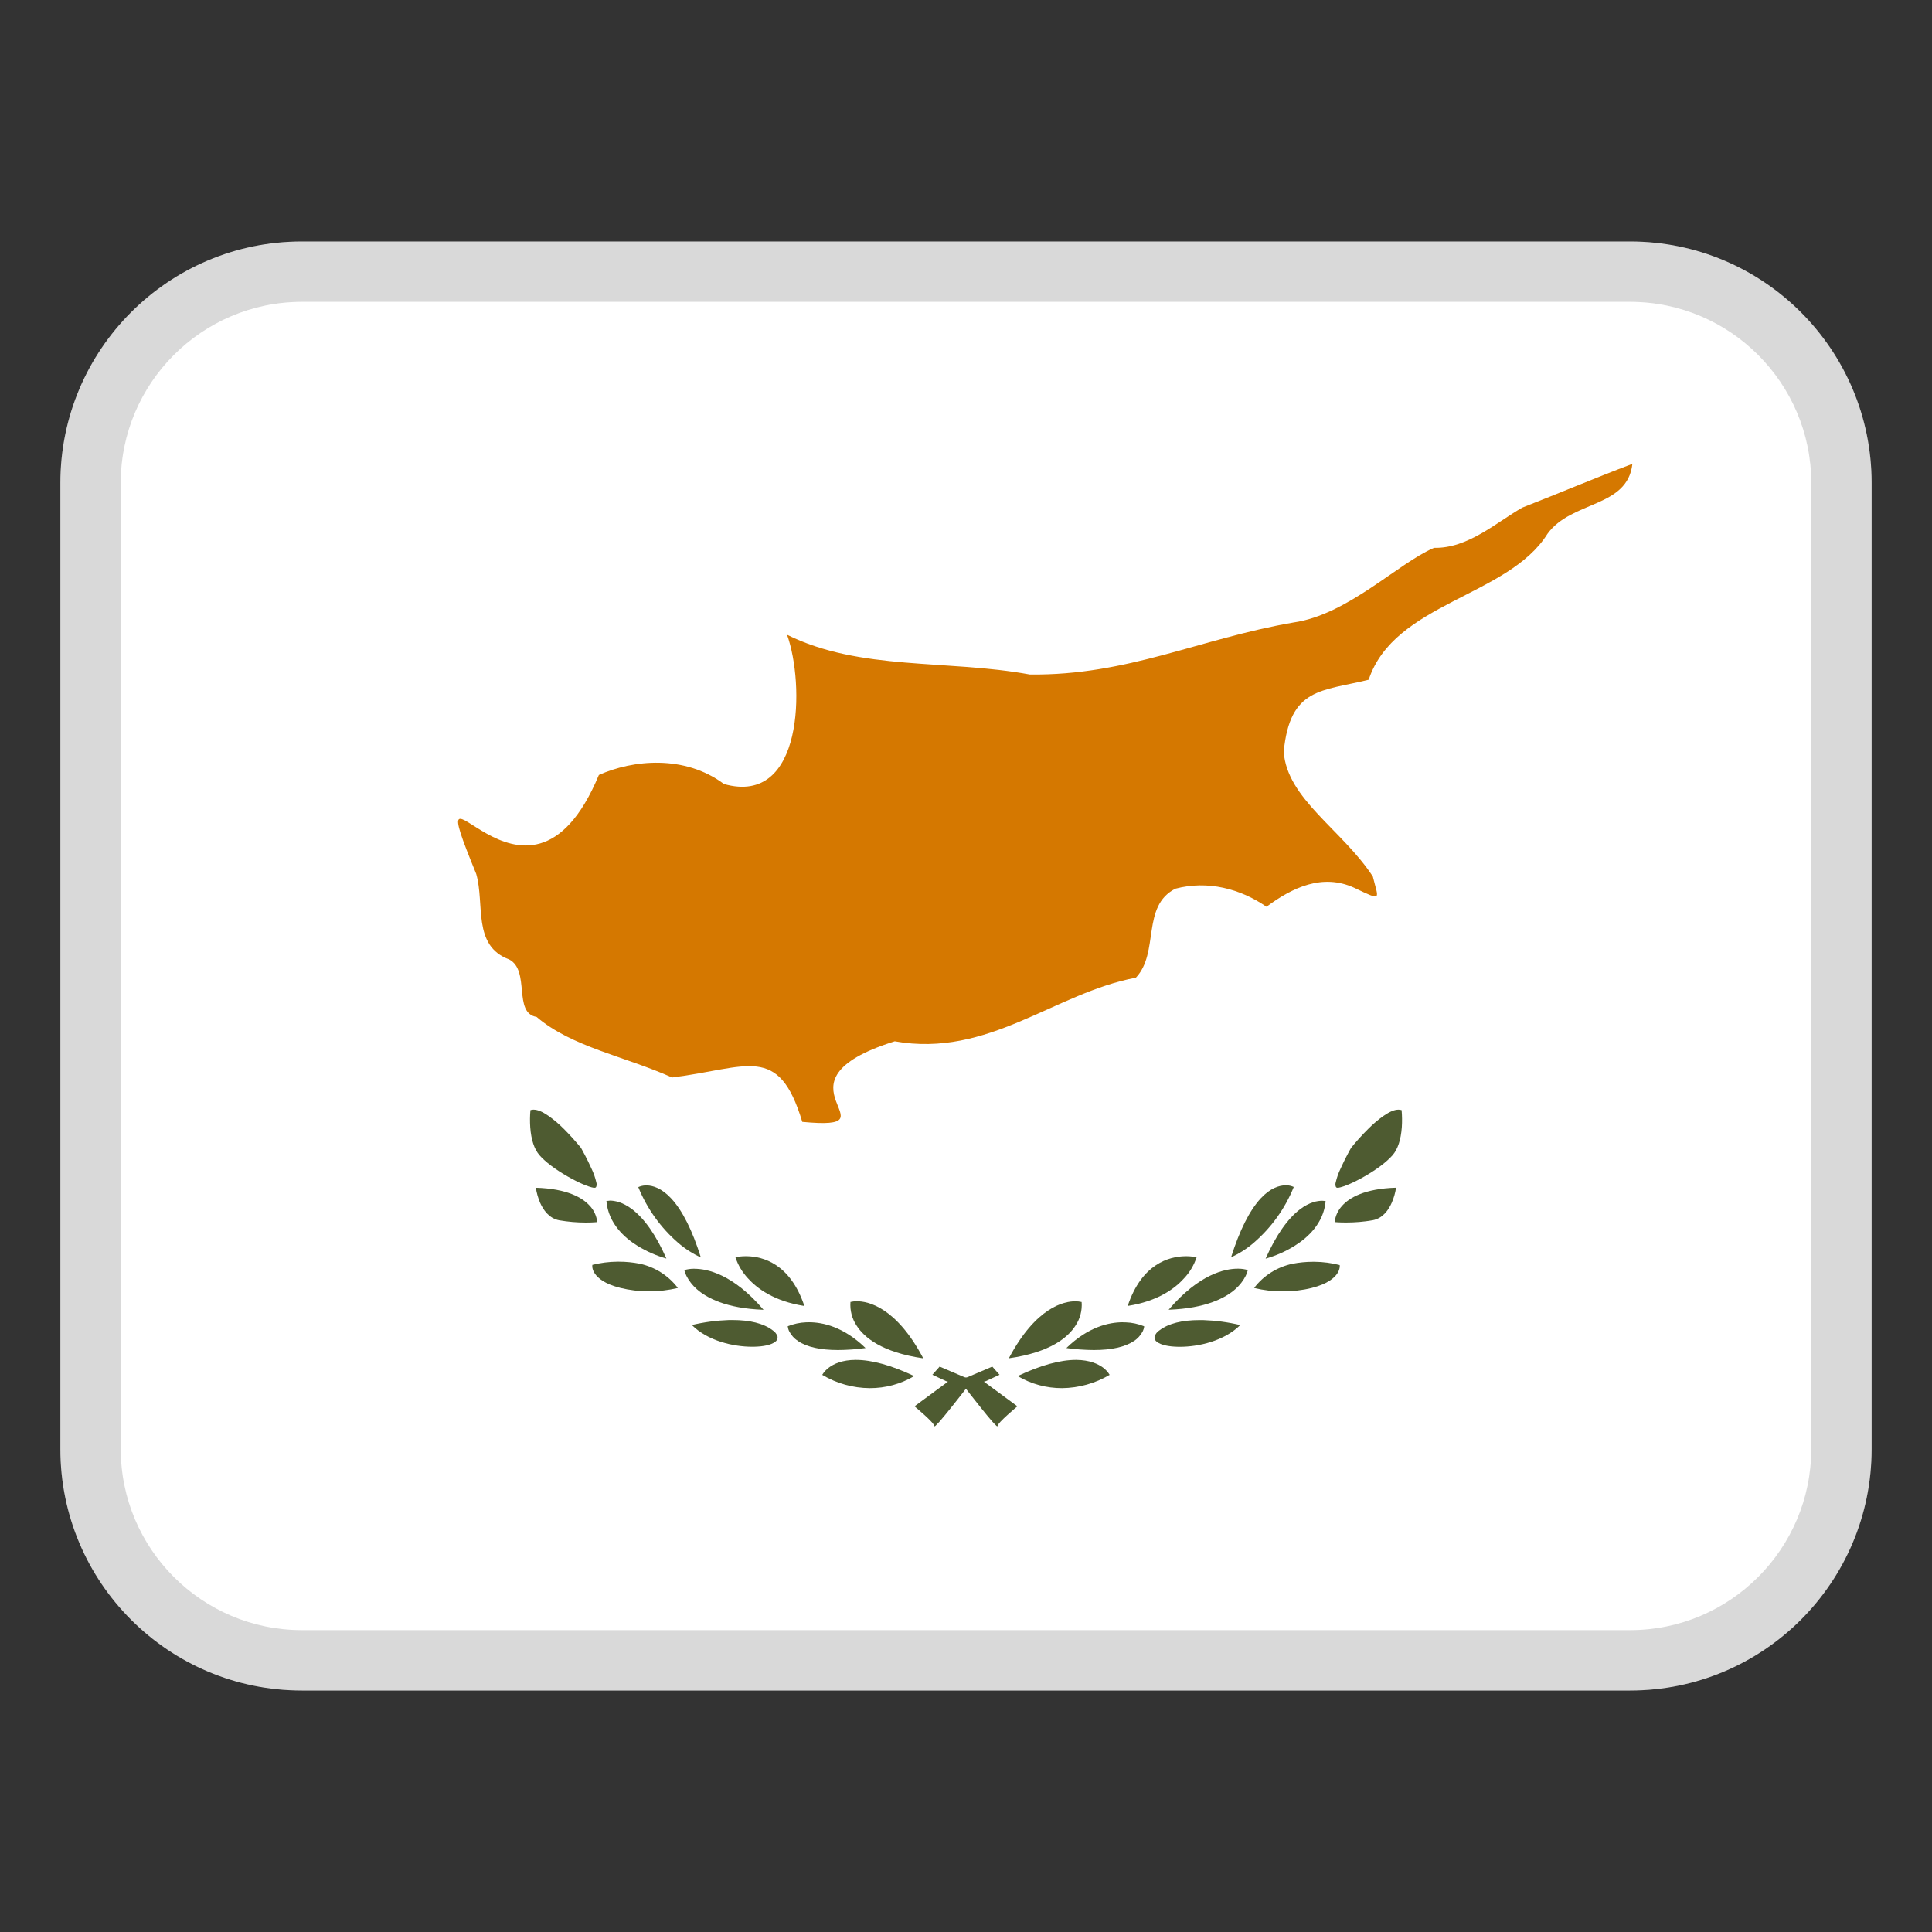 <svg width="40" height="40" viewBox="0 0 40 40" fill="none" xmlns="http://www.w3.org/2000/svg">
<rect x="0" y="0" width="40" height="40" fill="#333333" stroke="none"/>
<path d="M33.75 5H6.25C3.489 5 1.25 7.239 1.25 10V30C1.25 32.761 3.489 35 6.25 35H33.75C36.511 35 38.75 32.761 38.75 30V10C38.75 7.239 36.511 5 33.75 5Z" fill="white"/>
<path opacity="0.15" d="M33.75 5H6.25C3.489 5 1.25 7.239 1.25 10V30C1.25 32.761 3.489 35 6.25 35H33.75C36.511 35 38.75 32.761 38.75 30V10C38.75 7.239 36.511 5 33.75 5ZM37.5 30C37.5 32.068 35.818 33.75 33.75 33.75H6.25C4.183 33.75 2.5 32.068 2.5 30V10C2.5 7.933 4.183 6.25 6.25 6.25H33.75C35.818 6.25 37.5 7.933 37.5 10V30Z" fill="black"/>
<path d="M12.618 24.86C12.597 24.86 12.576 24.863 12.555 24.867C12.596 25.331 12.931 25.63 13.206 25.798C13.391 25.911 13.59 25.998 13.797 26.057C13.585 25.576 13.346 25.233 13.087 25.036C12.885 24.882 12.716 24.858 12.635 24.858C12.628 24.858 12.623 24.858 12.618 24.858V24.86Z" fill="#4E5B31"/>
<path d="M11.746 24.354C11.972 24.484 12.177 24.572 12.293 24.592C12.297 24.592 12.302 24.592 12.306 24.592C12.313 24.592 12.321 24.591 12.327 24.589C12.336 24.584 12.342 24.576 12.346 24.566C12.355 24.537 12.355 24.506 12.346 24.479C12.323 24.38 12.29 24.285 12.246 24.195C12.158 23.997 12.046 23.795 12.032 23.771V23.769C11.918 23.631 11.8 23.499 11.675 23.374C11.576 23.274 11.468 23.182 11.353 23.101C11.227 23.015 11.135 22.975 11.047 22.974C11.025 22.974 11.003 22.976 10.982 22.984C10.971 23.101 10.97 23.22 10.978 23.339C10.997 23.6 11.062 23.795 11.171 23.919C11.29 24.055 11.495 24.21 11.746 24.354Z" fill="#4E5B31"/>
<path d="M14.51 26.033C14.334 25.473 14.129 25.063 13.897 24.813C13.696 24.596 13.514 24.546 13.395 24.543C13.387 24.543 13.38 24.543 13.372 24.543C13.367 24.543 13.362 24.543 13.357 24.543C13.307 24.546 13.26 24.558 13.215 24.578C13.395 25.023 13.679 25.419 14.042 25.733C14.184 25.855 14.341 25.957 14.511 26.034L14.51 26.033Z" fill="#4E5B31"/>
<path d="M12.365 25.302C12.351 25.173 12.296 25.053 12.206 24.96C12.061 24.802 11.751 24.61 11.094 24.591C11.11 24.697 11.14 24.801 11.182 24.901C11.246 25.046 11.366 25.226 11.579 25.265C11.761 25.296 11.945 25.312 12.13 25.312C12.271 25.312 12.364 25.302 12.365 25.302Z" fill="#4E5B31"/>
<path d="M12.817 26.122C12.805 26.122 12.793 26.122 12.781 26.122C12.606 26.123 12.432 26.146 12.264 26.188C12.262 26.207 12.262 26.225 12.264 26.242C12.271 26.287 12.289 26.33 12.315 26.367C12.375 26.458 12.516 26.583 12.844 26.665C13.037 26.712 13.236 26.736 13.435 26.736C13.637 26.736 13.838 26.713 14.035 26.666C13.838 26.408 13.557 26.23 13.241 26.163C13.101 26.136 12.96 26.122 12.817 26.122Z" fill="#4E5B31"/>
<path d="M16.653 27.038C16.36 26.159 15.788 26.016 15.473 26.009C15.464 26.009 15.454 26.009 15.445 26.009C15.437 26.009 15.428 26.009 15.419 26.009C15.354 26.009 15.289 26.017 15.227 26.032C15.28 26.194 15.369 26.341 15.484 26.465C15.672 26.674 16.027 26.942 16.653 27.039V27.038Z" fill="#4E5B31"/>
<path d="M19.114 28.121C18.552 27.056 17.967 26.941 17.739 26.941C17.695 26.941 17.65 26.946 17.608 26.956C17.594 27.131 17.64 27.305 17.738 27.45C17.892 27.689 18.255 27.999 19.115 28.123L19.114 28.121Z" fill="#4E5B31"/>
<path d="M14.379 26.268H14.361C14.296 26.268 14.23 26.278 14.168 26.296C14.178 26.339 14.193 26.379 14.213 26.418C14.265 26.52 14.337 26.611 14.423 26.688C14.626 26.869 15.029 27.09 15.808 27.118C15.178 26.379 14.643 26.269 14.38 26.269L14.379 26.268Z" fill="#4E5B31"/>
<path d="M17.715 28.155C17.435 28.155 17.261 28.24 17.166 28.311C17.108 28.353 17.06 28.404 17.023 28.465C17.321 28.643 17.661 28.738 18.008 28.74C18.332 28.741 18.65 28.655 18.927 28.49C18.458 28.268 18.052 28.155 17.721 28.155H17.715Z" fill="#4E5B31"/>
<path d="M15.165 27.33C15.14 27.33 15.117 27.33 15.093 27.33C14.834 27.339 14.577 27.373 14.324 27.433C14.655 27.765 15.188 27.883 15.574 27.883H15.604C15.814 27.879 15.963 27.845 16.047 27.783C16.083 27.76 16.103 27.719 16.099 27.676C16.082 27.619 16.043 27.57 15.992 27.539C15.807 27.4 15.528 27.33 15.165 27.33Z" fill="#4E5B31"/>
<path d="M16.52 27.764C16.704 27.889 16.984 27.951 17.35 27.951C17.541 27.95 17.731 27.936 17.92 27.91C17.465 27.468 17.034 27.376 16.75 27.376C16.73 27.376 16.711 27.376 16.692 27.377C16.56 27.382 16.43 27.41 16.309 27.459C16.314 27.494 16.322 27.527 16.337 27.558C16.379 27.642 16.441 27.712 16.52 27.762V27.764Z" fill="#4E5B31"/>
<path d="M24.516 26.465C24.633 26.341 24.72 26.194 24.774 26.032C24.71 26.017 24.646 26.01 24.581 26.009C24.573 26.009 24.564 26.009 24.555 26.009C24.546 26.009 24.538 26.009 24.528 26.009C24.213 26.016 23.64 26.159 23.348 27.038C23.974 26.942 24.329 26.674 24.516 26.465Z" fill="#4E5B31"/>
<path d="M24.195 27.117C24.974 27.089 25.378 26.868 25.58 26.687C25.667 26.61 25.738 26.519 25.79 26.417C25.81 26.378 25.825 26.338 25.835 26.295C25.773 26.277 25.708 26.267 25.643 26.267H25.624C25.362 26.267 24.827 26.377 24.197 27.115L24.195 27.117Z" fill="#4E5B31"/>
<path d="M26.794 25.8C27.068 25.631 27.404 25.333 27.446 24.869C27.424 24.864 27.403 24.861 27.382 24.861C27.377 24.861 27.371 24.861 27.366 24.861C27.283 24.861 27.116 24.884 26.913 25.039C26.656 25.235 26.417 25.579 26.203 26.059C26.411 26 26.611 25.913 26.794 25.8Z" fill="#4E5B31"/>
<path d="M27.695 24.592C27.695 24.592 27.704 24.592 27.707 24.592C27.824 24.572 28.029 24.484 28.255 24.354C28.506 24.21 28.711 24.055 28.83 23.919C28.939 23.795 29.004 23.599 29.023 23.339C29.031 23.221 29.029 23.102 29.019 22.984C28.997 22.977 28.976 22.974 28.954 22.974C28.866 22.975 28.774 23.015 28.648 23.101C28.532 23.182 28.425 23.274 28.326 23.374C28.2 23.499 28.081 23.63 27.97 23.769V23.771C27.955 23.795 27.843 23.997 27.755 24.195C27.711 24.286 27.677 24.381 27.655 24.479C27.646 24.507 27.646 24.537 27.655 24.566C27.659 24.575 27.665 24.584 27.674 24.589C27.68 24.591 27.688 24.592 27.695 24.592Z" fill="#4E5B31"/>
<path d="M24.908 27.331C24.884 27.331 24.859 27.331 24.835 27.331C24.473 27.331 24.195 27.401 24.01 27.54C23.959 27.571 23.92 27.62 23.903 27.677C23.899 27.72 23.919 27.761 23.955 27.784C24.039 27.846 24.188 27.88 24.398 27.884H24.428C24.815 27.884 25.346 27.765 25.678 27.434C25.425 27.374 25.169 27.34 24.909 27.331H24.908Z" fill="#4E5B31"/>
<path d="M23.248 27.376C22.964 27.376 22.533 27.468 22.078 27.91C22.267 27.936 22.458 27.95 22.648 27.951C23.016 27.951 23.294 27.887 23.478 27.764C23.557 27.713 23.619 27.642 23.661 27.56C23.676 27.529 23.686 27.495 23.689 27.46C23.567 27.41 23.437 27.382 23.306 27.378C23.287 27.378 23.268 27.377 23.247 27.377L23.248 27.376Z" fill="#4E5B31"/>
<path d="M20.414 28.594L20.694 28.463L20.544 28.294L20.029 28.514L19.999 28.52L19.969 28.514L19.454 28.294L19.304 28.463L19.584 28.594L19.626 28.606L18.934 29.116C18.934 29.116 19.037 29.203 19.139 29.295C19.184 29.336 19.241 29.389 19.281 29.433C19.297 29.45 19.314 29.469 19.327 29.489C19.336 29.503 19.344 29.518 19.35 29.533C19.356 29.53 19.362 29.525 19.367 29.52L19.374 29.514C19.401 29.488 19.427 29.461 19.452 29.433C19.519 29.358 19.606 29.248 19.685 29.151C19.839 28.959 19.966 28.794 19.99 28.763L19.999 28.751L20.007 28.763C20.031 28.794 20.159 28.959 20.312 29.151C20.39 29.248 20.479 29.358 20.545 29.433C20.57 29.461 20.596 29.488 20.624 29.514L20.63 29.52C20.63 29.52 20.641 29.53 20.647 29.533C20.655 29.518 20.662 29.503 20.67 29.489C20.684 29.469 20.7 29.45 20.716 29.433C20.756 29.389 20.814 29.336 20.859 29.295C20.96 29.203 21.062 29.118 21.064 29.116L20.371 28.606L20.414 28.594Z" fill="#4E5B31"/>
<path d="M22.283 28.155H22.277C21.945 28.155 21.539 28.268 21.07 28.49C21.348 28.655 21.665 28.741 21.989 28.74C22.335 28.736 22.675 28.642 22.974 28.465C22.938 28.404 22.889 28.352 22.832 28.311C22.735 28.241 22.563 28.157 22.283 28.155Z" fill="#4E5B31"/>
<path d="M22.264 27.45C22.362 27.305 22.408 27.131 22.394 26.957C22.351 26.947 22.307 26.942 22.263 26.942C22.034 26.942 21.451 27.057 20.887 28.122C21.745 28 22.109 27.69 22.264 27.45Z" fill="#4E5B31"/>
<path d="M27.792 24.96C27.702 25.054 27.647 25.174 27.633 25.302C27.633 25.302 27.727 25.311 27.868 25.311C28.053 25.311 28.237 25.296 28.419 25.264C28.632 25.225 28.752 25.045 28.815 24.9C28.858 24.801 28.888 24.697 28.904 24.59C28.247 24.609 27.937 24.801 27.792 24.959V24.96Z" fill="#4E5B31"/>
<path d="M27.219 26.124C27.207 26.124 27.195 26.124 27.182 26.124C27.04 26.124 26.899 26.138 26.759 26.165C26.442 26.232 26.16 26.409 25.965 26.666C26.161 26.714 26.362 26.738 26.565 26.736C26.764 26.736 26.964 26.714 27.156 26.666C27.484 26.584 27.625 26.459 27.685 26.369C27.711 26.331 27.729 26.289 27.736 26.244C27.739 26.227 27.74 26.209 27.737 26.192C27.569 26.149 27.392 26.125 27.219 26.124Z" fill="#4E5B31"/>
<path d="M26.642 24.541C26.642 24.541 26.632 24.541 26.627 24.541C26.619 24.541 26.612 24.541 26.605 24.541C26.486 24.545 26.303 24.594 26.102 24.811C25.871 25.061 25.665 25.471 25.488 26.031C25.658 25.954 25.817 25.852 25.958 25.73C26.322 25.416 26.606 25.021 26.786 24.575C26.741 24.554 26.692 24.543 26.643 24.54L26.642 24.541Z" fill="#4E5B31"/>
<path d="M33.798 9.603C32.977 9.915 32.325 10.194 31.518 10.509C30.977 10.817 30.389 11.359 29.69 11.342C28.938 11.665 27.905 12.727 26.78 12.888C24.83 13.224 23.353 13.988 21.322 13.965C19.609 13.65 17.811 13.893 16.295 13.142C16.66 14.153 16.644 16.7 14.989 16.232C14.174 15.623 13.103 15.73 12.399 16.045C10.88 19.694 8.574 14.954 9.86 18.095C10.039 18.719 9.775 19.58 10.541 19.864C10.983 20.093 10.617 20.974 11.109 21.054C11.841 21.679 12.937 21.869 13.914 22.308C15.478 22.113 16.12 21.594 16.61 23.227C18.651 23.422 15.784 22.418 18.524 21.559C20.465 21.905 21.83 20.558 23.517 20.242C24.009 19.722 23.625 18.762 24.334 18.4C25.005 18.222 25.685 18.402 26.221 18.774C26.759 18.374 27.383 18.079 28.04 18.382C28.631 18.663 28.541 18.629 28.423 18.147C27.789 17.179 26.644 16.54 26.578 15.563C26.708 14.23 27.36 14.315 28.337 14.073C28.868 12.475 31.221 12.357 32.038 11.053C32.536 10.362 33.697 10.518 33.797 9.602L33.798 9.603Z" fill="#D57800"/>
<path opacity="0.2" d="M33.75 6.25H6.25C4.179 6.25 2.5 7.929 2.5 10V11.25C2.5 9.179 4.179 7.5 6.25 7.5H33.75C35.821 7.5 37.5 9.179 37.5 11.25V10C37.5 7.929 35.821 6.25 33.75 6.25Z" fill="white"/>
</svg>
